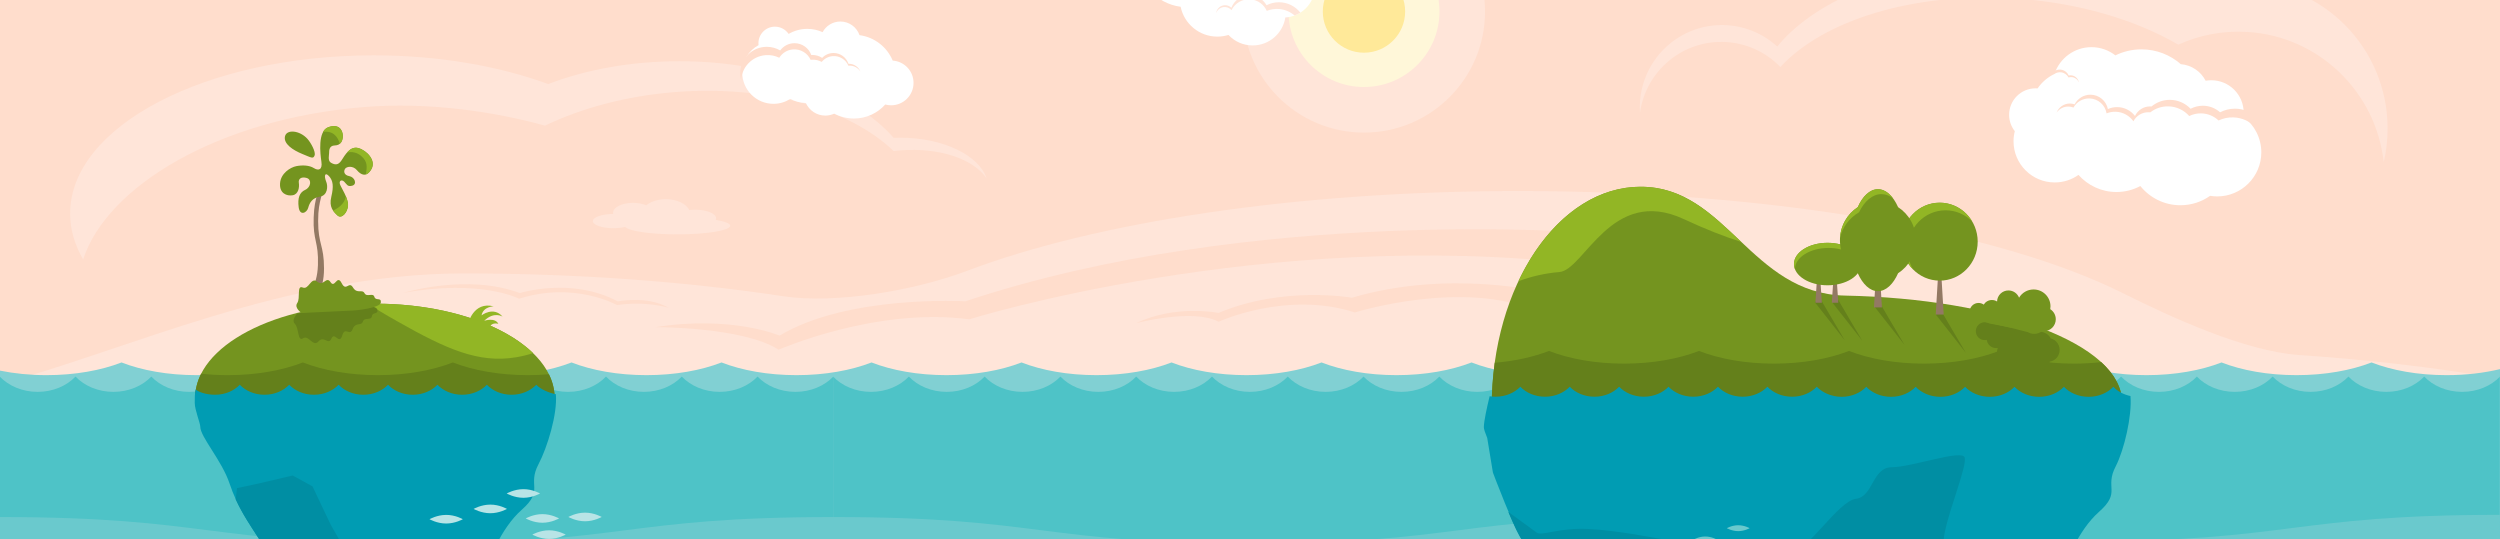 <svg xmlns="http://www.w3.org/2000/svg" viewBox="0 550 5100 1100" xml:space="preserve"><path fill="#FDC" d="M0 0h5100v3000H0z"/><path fill="#FFE5D9" d="M5085.1 1320.1c-121.4-20.7-254-36.3-394.4-45.8-109.9-7.4-260.8-76.6-359.3-125.9-249.7-124.9-708.1-208.7-1232.2-208.7-457.3 0-864.6 63.7-1126.9 163-103 39-266.1 68.1-375 51.6-195.4-29.7-416.8-46.5-651.4-46.5-362.5 0-693.6 159.6-945.9 225.6v520.4c252.3 66 583.4 106.1 945.9 106.1 457.3 0 864.6-63.7 1126.9-163 103-39 266.1-68.1 375-51.6 104.5 15.9 216.4 28.1 333.9 36 109.9 7.4 260.8 76.6 359.3 125.9 249.7 125.1 708 208.8 1232.2 208.8 259.1 0 502.2-20.5 711.9-56.3v-739.6z"/><path fill="#FDC" d="M3150.8 1146.4s-194.4-48-392.8 11c0 0-139.6-25-272.2 31 0 0-86.7-18-168.5 21 0 0 116.7-31 168.5-3 0 0 138.6-64 278.2-19 0 0 220.4-69 372.9-2l13.9-39z"/><path fill="#FDC" d="M3251.5 1025.3s-694-56.7-1282.2 139.4c0 0-239.3-14-378.9 70 0 0-97.7-42-253.3-17.3 0 0 178.8-.7 251.3 46 0 0 198.8-87.4 388.9-62 0 0 602.2-188.1 1254.3-112l19.9-64.1zM823.1 1147.4s130.1-40 237.3.5c0 0 105.2-33.5 199.9 17 0 0 59.8-12.5 103.7 13 0 0-45.4-14.5-105.2-5.5 0 0-86.7-49-199.9-13 0 0-77.3-40.5-235.8-12z"/><g fill="#FFE5D9"><path d="M742 768.4c132.1-10.8 266.5 9.3 369.8 37.9 74.4-35.7 164.7-60.2 263.1-68.3 189.5-15.5 359 34.3 448.2 120.2 4.3-.5 8.7-1 13.2-1.4 80.1-6.5 150.2 17.8 176.4 57.2-15.6-47.3-88.6-83.1-176.4-83.1-4.4 0-8.9.1-13.2.3-82-92.9-246.9-156.3-437-156.3-98.8 0-190.7 17.1-267.8 46.6-100.7-36.9-223.5-58.6-356-58.6-342 0-619.2 144.5-619.2 322.7 0 32.6 9.3 64 26.5 93.7C218.2 929.6 446.2 792.5 742 768.4zm2780-132.6c43.4 2.8 81.9 21.9 109.9 50.9 87.6-94.9 270.3-153.1 477.2-139.9 130 8.3 247 43.3 334.6 94.3 43-19.5 91.2-29.1 141.6-25.9 146.8 9.3 262 123.8 277.5 265.6 5.2-22 7.9-45 7.9-68.6 0-165.2-133.5-299.1-298.1-299.1-50.5 0-98 12.6-139.7 34.8-90.6-45.3-209.6-72.8-339.9-72.8-207.3 0-386 69.6-467.4 169.9-29.8-27.3-69.4-43.9-112.9-43.9-92.5 0-167.5 75.2-167.5 168.1 0 3.6.1 7.2.4 10.8 12-86.1 88.4-149.8 176.4-144.2zm1250.1-332.9c-5.8-20.1-21.9-35.8-42.2-40.9-2-18.3-17.4-32.5-36.2-32.5-18.2 0-33.3 13.4-36 30.9-6.5-4.2-14.3-6.6-22.6-6.6-1.6 0-3.3.1-4.8.3-10.3-13.1-26.3-21.4-44.2-21.4-24.7 0-45.7 15.9-53.3 38.1h-1c-5.4 0-10.5.8-15.5 2.1-5.6-4-12.5-6.4-19.9-6.4-13.1 0-24.5 7.4-30.3 18.3-4.9-2.9-10.6-4.6-16.6-4.6-18.1 0-32.7 14.7-32.7 32.8 0 8 2.8 15.3 7.6 21-.1 1.3-.2 2.6-.2 3.9 0 23.1 17.4 42.2 39.8 44.7 9.1 17.8 27.5 29.9 48.8 29.9 16.3 0 31-7.2 41-18.5 9.5 13.8 25.4 22.8 43.3 22.8 17.7 0 33.4-8.8 43-22.3 8.9 4.8 19 7.5 29.8 7.5 19.8 0 37.5-9.1 49.1-23.4 9.1-.6 17.7-3.2 25.2-7.5 5.2 2.8 11.2 4.4 17.5 4.4 20.4 0 36.9-16.6 36.9-37 .1-16.9-11.1-31.1-26.5-35.6zm-968.3 66.2c0-14.3-10-26.2-23.3-29.3.9-2.9 1.3-6 1.3-9.3 0-18-14.5-32.5-32.4-32.5-7.5 0-14.5 2.6-20 6.9-6.4-11.9-18.9-19.9-33.3-19.9-12.4 0-23.4 6-30.3 15.2-1-.1-2.1-.1-3.1-.1-13.3 0-24.9 7.6-30.6 18.7-9.2-9.1-21.8-14.7-35.7-14.7-15.1 0-28.7 6.6-38 17.2-3.2-.7-6.5-1.2-9.8-1.2-17.7 0-32.9 10.7-39.4 26.1-9.2.5-16.4 8.1-16.4 17.5 0 9.5 7.5 17.2 16.9 17.5 6.3 13.8 19.7 23.6 35.4 24.9 3.1 8.3 11.1 14.2 20.5 14.2 9.7 0 17.9-6.3 20.8-15 3.3.7 6.6 1 10.1 1 9.3 0 18.1-2.5 25.6-6.9 7 7.3 16.8 11.9 27.8 11.9 6.9 0 13.4-1.9 19.1-5.1 9.5 16.2 27.1 27.1 47.2 27.1 13 0 25-4.6 34.4-12.2 4.4 3.9 10.1 6.2 16.4 6.2 13.8 0 24.9-11.2 24.9-25 0-2.8-.5-5.5-1.3-8.1 8-5.5 13.2-14.7 13.2-25.1zm-1833-226.4c-6.5 0-12.8 1.3-18.5 3.5-.1-.6-.3-1.1-.4-1.7-5.5 2.8-10.1 7.3-12.9 12.9-4.9-3.3-10.7-5.3-17-5.7-13.9-.8-26.3 6.8-32.3 18.4-.9-.2-1.8-.3-2.7-.4-7.8-.4-14.7 4.3-17.4 11.2-3.6-3.6-8.4-6-13.9-6.3-5.7-.3-11.1 1.7-15.1 5.1-3.9-4.4-9.5-7.2-15.7-7.6-11.7-.7-21.8 7.5-23.9 18.8 0-.5-.1-1.1-.1-1.6 0-12.7 10.3-23 22.9-23 6.3 0 12 2.5 16.1 6.7 3.8-3.7 9-6 14.8-6 5.5 0 10.4 2.1 14.2 5.5 2.3-7 8.9-12.1 16.7-12.1.9 0 1.8.1 2.7.2 5.4-11.9 17.3-20.2 31.2-20.2 6.3 0 12.2 1.7 17.3 4.7 2.1-4.8 5.4-8.9 9.6-11.9-7.1-10.5-19.1-17.4-32.8-17.4-6.3 0-12.2 1.5-17.5 4.1-7.4-19.9-26.6-34.1-49-34.1-21.1 0-39.2 12.5-47.5 30.5-5.2-2.7-11.2-4.3-17.5-4.3-21.1 0-38.1 17.1-38.1 38.3v.3c-5-2.4-10.6-3.8-16.5-3.8-20.6 0-37.4 16.8-37.4 37.5s16.7 37.5 37.4 37.5c1 0 2-.1 3-.1 4 35.5 34.1 63.1 70.6 63.1 12.6 0 24.3-3.3 34.6-9 15 21.2 39.7 35 67.6 35 40.6 0 74.4-29.3 81.6-68 21.3-6.1 36.8-25.7 36.8-49 0-28.3-22.8-51.1-50.9-51.1z"/><path d="M1460.2 998.5c.4-1 .6-2 .6-3 0-9.8-19-17.7-42.5-17.7-4.3 0-8.4.3-12.2.7-6.3-12.9-25.3-22.2-47.8-22.2-16.4 0-30.9 5-40 12.6-7.2-3.1-16.6-5.1-26.9-5.1-22.5 0-40.7 9.1-40.7 20.2 0 .9.1 1.7.3 2.5-23 .1-41.6 6.5-41.6 14.5s18.8 14.5 41.9 14.5c9 0 17.3-1 24.1-2.7 7.1 8.6 52.1 15.3 106.6 15.3 59.4 0 107.6-7.9 107.6-17.7 0-4.4-11.1-8.7-29.4-11.9z"/></g><circle fill="#FFE5D9" cx="2782.5" cy="573.5" r="247"/><circle fill="#FFF7D9" cx="2782.5" cy="573.5" r="154"/><circle fill="#FFE999" cx="2782.5" cy="573.5" r="84"/><path fill="#FFF" d="M1821.1 673.6c-11.5-27.6-37-47.8-67.7-51.9-5.6-16.2-20.9-27.8-39-27.8-15.7 0-29.4 8.8-36.3 21.7-9.5-4.3-20.1-6.7-31.2-6.7-13.9 0-26.9 3.8-38.1 10.3-6.1-8.9-16.3-14.8-27.9-14.8-18.6 0-33.7 15.1-33.7 33.7 0 1.4.1 2.7.2 4-19.8 10.8-33.2 31.8-33.2 56 0 35.2 28.5 63.7 63.7 63.7 12.6 0 24.3-3.7 34.2-10 9.6 5 20.4 8 31.9 8.4 6.8 15.1 22 25.6 39.6 25.6 6.5 0 12.7-1.5 18.3-4 12 6.4 25.7 10 40.2 10 25.4 0 48.1-11.1 63.8-28.6 3.8 1 7.8 1.6 12 1.6 25.3 0 45.7-20.5 45.7-45.7.1-24.1-18.7-43.9-42.5-45.5z"/><path fill="#FDC" d="M1561.8 662.5c10-.8 19.5 1.2 27.9 5.3 5.9-9.4 16-16.1 28-17 15.7-1.2 29.9 7.7 36 21.3.7-.1 1.4-.2 2.1-.2 7.4-.6 14.5 1.1 20.5 4.4 5.3-6.6 13.3-11.1 22.4-11.8 14.1-1.1 26.9 7.2 32 19.6.3 0 .6-.1.9-.1 9.8-.8 18.7 4.2 23.6 12-3.7-9.3-12.9-15.9-23.5-15.9h-.9c-4.2-12.8-16.2-22-30.4-22-9.2 0-17.4 3.8-23.2 10-5.8-3.8-12.7-6-20.1-6-.7 0-1.4 0-2.1.1-5-14-18.4-24.1-34.2-24.1-12 0-22.6 5.8-29.2 14.8-8.1-4.7-17.4-7.4-27.4-7.4-30 0-54.3 24.3-54.3 54.3 0 5.1.7 10.1 2 14.8.8-27.2 22.1-49.9 49.9-52.1z"/><path fill="#FFF" d="M845.2 282.7c-12.1-29.6-44.8-46.2-76.4-37.4-1.1.3-2.2.7-3.3 1-28.7-21.1-66.5-29.3-103.5-19-44.1 12.3-75.6 47.7-84.9 89.5-14.8-4.6-31.1-5.2-47.1-.8-44.2 12.3-70 58.1-57.6 102.3 10.3 36.9 44 61 80.6 60.7 13.3 18.6 37.3 27.9 60.6 21.4 9.1-2.6 17.1-7.2 23.5-13.4 19.9 25.3 53.6 37.5 86.5 28.3 26.5-7.4 46.4-27.1 55.1-51.1 23.6 16.5 54.2 22.7 84.2 14.4 53.2-14.8 84.3-70 69.4-123.2-11.4-41.1-47-69-87.1-72.7z"/><path fill="#FDC" d="M560.6 388.5c1.8.1 3.5.4 5.1 1 4.7-18.1 21.5-31.1 40.9-30.2 7.1.3 13.7 2.5 19.4 6 12.3-18.5 33.7-30.2 57.5-29.1 25.7 1.2 47.2 17.1 56.9 39.1 10.1-6.1 22.1-9.5 34.8-8.9 6.4.3 12.5 1.6 18.3 3.6 15-25.6 43.3-42.2 74.9-40.7 42 1.9 75.1 35 78.2 75.8.7-4.3 1.1-8.7 1.1-13.2 0-45.5-36.9-82.3-82.3-82.3-31.7 0-59.2 17.9-72.9 44.1-5.8-1.8-12-2.8-18.4-2.8-12.7 0-24.6 3.9-34.4 10.5-10.7-21.5-33-36.4-58.7-36.4-23.8 0-44.6 12.7-56 31.8-5.8-3.2-12.5-5.1-19.6-5.1-19.4 0-35.7 13.8-39.5 32.1-1.7-.5-3.4-.7-5.2-.7-10.3 0-18.7 8.3-19 18.6 2.6-8.1 10.2-13.6 18.9-13.2z"/><path fill="#FFF" d="M4576.5 788.3c.4-2.8.6-5.7.6-8.6 0-36.5-29.6-66-66-66-3.9 0-7.8.4-11.6 1-9.7-18.8-28.6-32-50.7-33.8-21.4-18.8-49.5-30.2-80.2-30.2-19.1 0-37.2 4.4-53.2 12.3-13.5-10.5-30.4-16.8-48.8-16.8-35.2 0-65.1 22.9-75.5 54.7-13.9 6.6-25.8 16.8-34.4 29.5-1.4-.1-2.7-.2-4.1-.2-29.8 0-54 24.2-54 54 0 12.6 4.3 24.2 11.6 33.4-1.7 6.6-2.6 13.5-2.6 20.6 0 46.4 37.6 84 84 84 18.1 0 34.8-5.7 48.5-15.4 19 21.4 46.7 34.9 77.5 34.9 17.6 0 34.2-4.4 48.7-12.2 19.2 23.9 48.7 39.2 81.8 39.2 22.5 0 43.4-7.1 60.5-19.2 4.7.8 9.6 1.2 14.5 1.2 49.7 0 90-40.3 90-90-.1-29.7-14.4-56-36.6-72.4z"/><path d="m4358.8 837.4-.1-.1c-.1.2-.1.4-.2.6.1-.2.2-.4.3-.5zm-138.6-70c3.4.1 6.7.8 9.7 2 6.4-11.5 18.9-19 32.9-18.6 17.7.6 31.9 13.7 34.6 30.5 5.8-2.3 12.2-3.6 18.8-3.3 14.9.5 27.9 8.1 36 19.4 5.8-11.3 17.8-18.9 31.4-18.4 1 0 2 .1 3 .2 10.4-8.1 23.5-12.7 37.7-12.2 16.7.6 31.5 8.1 41.7 19.7 7.6-3.7 16.1-5.7 25.2-5.4 13.5.5 25.6 5.9 34.7 14.5 9.2-4.4 19.5-6.7 30.4-6.3 36.2 1.2 64.6 31.6 63.4 67.9-.1 2.5-.3 4.9-.7 7.3 3.8-8.3 5.9-17.6 5.9-27.3 0-36.3-29.4-65.7-65.7-65.7-10.9 0-21.1 2.7-30.2 7.4-9.4-8.3-21.7-13.4-35.2-13.4-9 0-17.5 2.3-25 6.2-10.6-11.2-25.7-18.2-42.4-18.2-14.2 0-27.2 5.1-37.3 13.5-1-.1-2-.1-3-.1-13.6 0-25.3 8-30.7 19.5-8.4-11-21.7-18.1-36.6-18.1-6.7 0-13 1.4-18.7 4-3.3-16.7-18-29.3-35.6-29.3-14.1 0-26.2 8-32.3 19.7-3-1.1-6.3-1.7-9.7-1.7-12.3 0-22.8 7.7-27 18.5 5.6-7.8 14.6-12.7 24.7-12.3zm-103.7-49.5c3.1-22.3 23.8-37.9 46.1-34.7 12 1.7 22 8.4 28.3 17.8 4-2.8 8.9-4.1 14.1-3.4 6.6.9 11.9 5 14.8 10.4 2.3-.7 4.8-.9 7.4-.6 6.4.9 11.5 5.1 13.7 10.7-1.2-6.8-6.3-12.5-13.4-14.1-2.5-.6-5-.5-7.4 0-2.4-5.7-7.4-10.1-13.9-11.6-5.1-1.1-10.2-.2-14.4 2.2-5.5-9.8-14.9-17.4-26.7-20-22-5-43.8 8.9-48.8 30.9-1.3 5.7-1.3 11.4-.2 16.8.1-1.5.2-3 .4-4.4z" fill="#FDC"/><path fill="#FFF" d="M2774.3 440.2c0-20.7-14-38.1-33-43.4-.7-31.5-25.4-57.9-57.4-60-17.8-1.2-34.4 5.4-46.4 16.8-10.7-6.4-22.7-10.8-35.5-12.8-4.6-13.1-14.4-23.8-26.9-29.5-8.4-28.7-34.8-49.6-66.2-49.6-32.1 0-59.1 21.9-66.8 51.6-34.3 4-62.2 28.6-71.2 61-30.5 17.6-51 50.6-51 88.4 0 51.8 38.6 94.6 88.6 101.1 7.2 34.8 38 60.9 74.9 60.9 7.9 0 15.5-1.2 22.7-3.4 12.3 13.2 29.8 21.4 49.3 21.4 33.8 0 61.7-24.8 66.7-57.1 29.9-1.7 54.4-23.8 59.7-52.6 1.4.1 2.7.2 4.1.2 27.8 0 50.5-21.6 52.4-48.9 20.5-4.1 36-22.3 36-44.1z"/><path fill="#FDC" d="M2371 390.5c38.1-2.6 71.6 22.5 81 58 4.8-2.1 10-3.4 15.6-3.7 16.9-1.1 32.3 6.6 41.6 19.3 1.8-.4 3.6-.6 5.4-.8 3.4-.2 6.7 0 9.9.6 3.8-14.4 16.4-25.5 32.1-26.5 4.4-.3 8.7.2 12.7 1.4 7.1-12.3 20.1-21 35.4-22 14.7-1 28.3 5.3 37.1 15.9 3.4-1.3 7.1-2.2 11-2.4 15.6-1.1 29.6 7.6 36.1 20.9-3.9-16.5-18.7-28.8-36.3-28.8-3.9 0-7.6.6-11.1 1.7-8.1-11.1-21.1-18.3-35.9-18.3-15.3 0-28.8 7.8-36.8 19.6-3.9-1.5-8.1-2.3-12.5-2.3-15.7 0-29.1 10.2-33.8 24.3-3.1-.8-6.4-1.3-9.9-1.3-1.9 0-3.7.1-5.5.4-8.5-13.3-23.3-22.1-40.2-22.1-5.5 0-10.8 1-15.8 2.7-7-36.1-38.7-63.4-76.9-63.4-43.3 0-78.3 35.1-78.3 78.3 0 6.8.9 13.5 2.5 19.8 3.1-37.8 33.5-68.6 72.6-71.3z"/><path fill="#FFE5D9" d="M2641 581.6c4.1-1.5 8-3.5 11.7-5.8-10.2-12.9-26-21.2-43.7-21.2-9.1 0-17.7 2.2-25.3 6.1-6.8-12.2-19.8-20.4-34.7-20.4-16.9 0-31.3 10.6-37 25.5-3.3-3.2-7.8-5.2-12.8-5.2-9.5 0-17.3 7.2-18.4 16.4 2.7-8 10.5-13.4 19.2-12.6 4.9.5 9.2 2.8 12.3 6.3 7-14.3 22.4-23.5 39.2-22 14.9 1.4 27 10.8 32.7 23.5 7.9-3.2 16.7-4.6 25.8-3.8 11.9 1.2 22.5 6 31 13.2z"/><path fill="#81D0D3" d="M5100 1303c-32.8 7.9-69.8 12.3-109.1 12.3-58.1 0-111.4-9.7-153-25.9-41.6 16.2-94.9 25.9-153 25.9-58.1 0-111.4-9.7-153-25.9-41.6 16.2-94.9 25.9-153 25.9-58.1 0-111.4-9.7-153-25.9-41.6 16.2-94.9 25.9-153 25.9s-111.4-9.7-153-25.9c-41.6 16.2-94.9 25.9-153 25.9-58.1 0-111.4-9.7-153-25.9-41.6 16.2-94.9 25.9-153 25.9s-111.4-9.7-153-25.9c-41.6 16.2-94.9 25.9-153 25.9-58.1 0-111.4-9.7-153-25.9-41.6 16.2-94.9 25.9-153 25.9-58.1 0-111.4-9.7-153-25.9-41.6 16.2-94.9 25.9-153 25.9-58.1 0-111.4-9.7-153-25.9-41.6 16.2-94.9 25.9-153 25.9-58.1 0-111.4-9.7-153-25.9-41.6 16.2-94.9 25.9-153 25.9-58.1 0-111.4-9.7-153-25.9-41.6 16.2-94.9 25.9-153 25.9-58.1 0-111.4-9.7-153-25.9-41.6 16.2-94.9 25.9-153 25.9-58.1 0-111.4-9.7-153-25.9-41.6 16.2-94.9 25.9-153 25.9-58.1 0-111.4-9.7-153-25.9-41.6 16.2-94.9 25.9-153 25.9-58.1 0-111.4-9.7-153-25.9-41.6 16.2-94.9 25.9-153 25.9s-111.4-9.7-153-25.9c-41.6 16.2-94.9 25.9-153 25.9-33.7 0-65.8-3.3-94.9-9.2V3000h5100V1303z"/><path fill="#6AC9CD" d="M0 2581.8h5100V3000H0z"/><path fill="#4EC3C7" d="M2632.4 2803.8c-875-132-1138.1 84-1792.8 108-340.8 12.5-560.6 52.6-693 88.2H4778c-199.6-42.2-469.7-58.9-738.3-106.2-544.5-96-532.3 42-1407.3-90z"/><path fill="#009CB3" d="M2869.4 2933.7c-665-104-852.7 52-1411.7 24-303.2-15.2-635.2 13.2-875.6 42.3h3673.7c-314.4-86.1-820.9 22.1-1386.4-66.3z"/><g fill="#4EC3C7"><path d="M1700 1318.2c-18.1 19-46 31.2-77.3 31.2-31.3 0-59.2-12.2-77.3-31.2-18.1 19-46 31.2-77.3 31.2-31.3 0-59.1-12.2-77.3-31.2-18.1 19-46 31.2-77.3 31.2-31.3 0-59.2-12.2-77.3-31.2-18.1 19-46 31.2-77.3 31.2-31.3 0-59.2-12.2-77.3-31.2-18.1 19-46 31.2-77.3 31.2-31.3 0-59.2-12.2-77.3-31.2-18.1 19-46 31.2-77.3 31.2-31.3 0-59.2-12.2-77.3-31.2-18.1 19-46 31.2-77.3 31.2-31.3 0-59.2-12.2-77.3-31.2-18.1 19-46 31.2-77.3 31.2-31.3 0-59.2-12.2-77.3-31.2-18.1 19-46 31.2-77.3 31.2-31.3 0-59.2-12.2-77.3-31.2-18.1 19-46 31.2-77.3 31.2-31.3 0-59.2-12.2-77.3-31.2-18.1 19-46 31.2-77.3 31.2-31.2 0-59.1-12.2-77.2-31.1v502h1700v-502.1z"/><path d="M3400 1318.2c-18.1 19-46 31.2-77.3 31.2-31.3 0-59.2-12.2-77.3-31.2-18.1 19-46 31.2-77.3 31.2-31.3 0-59.1-12.2-77.3-31.2-18.1 19-46 31.2-77.3 31.2-31.3 0-59.2-12.2-77.3-31.2-18.1 19-46 31.2-77.3 31.2-31.3 0-59.2-12.2-77.3-31.2-18.1 19-46 31.2-77.3 31.2-31.3 0-59.2-12.2-77.3-31.2-18.1 19-46 31.2-77.3 31.2-31.3 0-59.2-12.2-77.3-31.2-18.1 19-46 31.2-77.3 31.2-31.3 0-59.2-12.2-77.3-31.2-18.1 19-46 31.2-77.3 31.2-31.3 0-59.2-12.2-77.3-31.2-18.1 19-46 31.2-77.3 31.2s-59.2-12.2-77.3-31.2c-18.1 19-46 31.2-77.3 31.2s-59.2-12.2-77.3-31.2c-18.1 19-46 31.2-77.3 31.2-31.2 0-59.1-12.2-77.2-31.1v502h1700v-502.1z"/><path d="M5100 1318.2c-18.1 19-46 31.2-77.3 31.2-31.3 0-59.2-12.2-77.3-31.2-18.1 19-46 31.2-77.3 31.2-31.3 0-59.1-12.2-77.3-31.2-18.1 19-46 31.2-77.3 31.2-31.3 0-59.2-12.2-77.3-31.2-18.1 19-46 31.2-77.3 31.2-31.3 0-59.2-12.2-77.3-31.2-18.1 19-46 31.2-77.3 31.2-31.3 0-59.2-12.2-77.3-31.2-18.1 19-46 31.2-77.3 31.2-31.3 0-59.2-12.2-77.3-31.2-18.1 19-46 31.2-77.3 31.2-31.3 0-59.2-12.2-77.3-31.2-18.1 19-46 31.2-77.3 31.2-31.3 0-59.2-12.2-77.3-31.2-18.1 19-46 31.2-77.3 31.2s-59.2-12.2-77.3-31.2c-18.1 19-46 31.2-77.3 31.2-31.3 0-59.2-12.2-77.3-31.2-18.1 19-46 31.2-77.3 31.2-31.2 0-59.1-12.2-77.2-31.1v502h1700v-502.1z"/></g><path d="M1700 1604.8c-425 0-425 54-850 54s-425-54-850-54v731.9c425 0 425 54 850 54s425-54 850-54v-731.9zm1700 0c-425 0-425 54-850 54s-425-54-850-54v731.9c425 0 425 54 850 54s425-54 850-54v-731.9zm1700-4.5c-425 0-425 54-850 54s-425-54-850-54v731.9c425 0 425 54 850 54s425-54 850-54v-731.9z" fill="#6AC9CD"/><path fill="#4EC3C7" d="M2698.1 2329.8c327.6-5 327.1-39.8 654.7-44.7 327.6-5 328.1 29.9 655.7 24.9s327.1-39.8 654.7-44.7c44.9-.7 83.6-2 118-3.6-311.3-32.2-441 5.6-761.9 10.5-327.6 5-328.1-29.9-655.7-24.9s-327.1 39.8-654.7 44.7c-274.6 4.2-448.2-21.7-646 .2 173.4 4 382.9 41.4 635.2 37.6z"/><ellipse fill="#74941F" cx="764.8" cy="1361.9" rx="366.7" ry="192.4"/><g fill="#92B625"><path d="M954.8 1210.6s10.6-46.5 52.4-35.6c0 0-21.3-.1-24.8 18.3 0 0 24.3-19 42.8 2.6 0 0-17.4-11.2-37.4 8.5 0 0 22-7.5 28.8 6.2 0 0-14.7-4.4-17.7 8.2-2.4 9.9-44.1-8.2-44.1-8.2z"/><path d="M764.8 1169.4c-4.5 0-9 0-13.4.1 11.3 8.2 30.5 19.9 61.6 37.4 96.7 54.7 163.3 84.7 239.3 72 13.3-2.2 25.1-5.1 35.2-8.6-62-60-183.3-100.9-322.7-100.9z"/></g><path fill="#64801B" d="M764.8 1554.3c202.5 0 366.7-86.2 366.7-192.4 0-16.7-4.1-32.9-11.7-48.4-13.9 1.2-28.3 1.8-43 1.8-58.1 0-111.4-9.7-153-25.9-41.6 16.2-94.9 25.9-153 25.9-58.1 0-111.4-9.7-153-25.9-41.6 16.2-94.9 25.9-153 25.9-18.7 0-37-1-54.5-2.9-8 15.8-12.2 32.4-12.2 49.5 0 106.2 164.2 192.4 366.7 192.4z"/><path fill="#937963" d="M649 1000.9c0-47 11.3-48.4 12-92.5h-6.4c-3 37.3-13.2 40.8-14.7 85.1-1.7 48.4 10.3 48.8 8.7 97.3-1.7 48.4-22 49.5-15.3 97.5.6 4.1 1.3 7.9 2 11.5h14.5c-.3-1.3-.5-2.6-.7-3.9-8.3-47.7 11.9-49.5 11.9-98 0-48.6-12-48.6-12-97z"/><g fill="#74941F"><path d="M665.7 921.3c3.5 8.7 2.7 27.4-13 29.8-15.7 2.4-21.3 12.8-24 22.9-2.7 10.1-17 17.3-19.4-1.3-2.4-18.6 1.6-30.1 13.3-35.4 11.7-5.3 13.8-21 3.2-24.2-10.7-3.2-17.6 1.3-16.2 9.9s-.5 23.2-12.5 25.3c-12 2.1-27.2-3.7-25.8-24.2 1.3-20.5 21-32.8 33.3-35.2 12.3-2.4 26.4-1.9 35.7 4 9.3 5.9 17.8 3.7 15.4-12.8-2.4-16.5-8-62.6 14.1-70.6 22.1-8 29.6 6.7 29.6 17.8 0 11.2-5.1 19.2-16.5 19.4-11.5.3-11.5 10.4-11.5 15.2 0 4.8-3.2 16 3.7 20s14.4 6.4 21.6-4.8c7.2-11.2 17.8-29.8 34.6-25 16.8 4.8 36.5 25 26.4 42.9-10.1 17.8-21.6 11.7-29.6 2.1s-21-7.7-24.2-2.7c-3.2 5.1-2.4 12.8 8.8 14.9 11.2 2.1 16.2 16.5 6.1 19.4-10.1 2.9-11.2-2.7-16.5-8-5.3-5.3-11.2-1.9-8.8 5.1s17.3 28.8 16.5 43.1c-.8 14.4-13 28.5-21.6 20.5-8.5-8-17.6-16.8-12.5-38.1 5.1-21.3 3.5-32.8-4.5-41.8-8.1-9-11.3-2-5.7 11.8z"/><path d="M627.1 833.2c7 7.7 17.6 26.9 14.6 34.1-2.9 7.2-6.1 4.5-25-3.2s-38.6-20.5-35.4-35.7c3.2-15.2 30.1-12.6 45.8 4.8z"/></g><path d="M731.2 852.1c-9.7-2.8-17.4 2.3-23.5 9.2 9.6-2.6 20.7-.5 29.3 7 13.3 11.7 11.8 21.7 9.4 37.5 3.8-1.2 7.6-4.5 11.2-10.9 10.1-17.8-9.6-38-26.4-42.8zm-25.7 98.3c-2.3 15.8-16.5 24.8-26.1 29.2 2.6 3.8 5.8 6.9 9 9.9 8.5 8 20.8-6.1 21.6-20.5.2-5.5-1.8-12.1-4.5-18.6zm-12.3-107.2c4.1-3.4 6-9 6-15.9 0-11.2-7.5-25.8-29.6-17.8-4.7 1.7-8.1 5.1-10.6 9.6 21.9-3.1 30.7 11.7 34.2 24.1z" fill="#92B625"/><path fill="#64801B" d="M606.8 1189.4s-13.7 13-5.1 21.5c8.5 8.6 5.1 36.9 16.6 29.2s20.3 19.1 31.5 6.3c11.1-12.8 20.1 9 26.4-5.9 6.3-14.8 15.9 14 21.9-5.9 5.9-19.9 15.3 2.4 21.2-13 5.9-15.4 17.8-5.9 21-15.6 3.2-9.7 17.3-1.4 18.4-10.9 1.1-9.4 14.1-2.8 10.9-13.8-3.2-11-54.3-6.6-55.8-6.3-1.6.5-107 14.4-107 14.4z"/><path fill="#74941F" d="M615.3 1188.5s-15.8-10.3-8.9-20.3-1.6-37.2 11.1-31.7c12.7 5.5 16.6-22.4 29.8-11.9 13.2 10.6 18.1-12.4 27 1 8.9 13.5 13.2-16.6 22.6 1.9 9.4 18.5 14.7-5.1 23.2 9 8.6 14.1 18.6 2.6 23.5 11.6 4.9 9 17.3-1.7 20.1 7.4 2.8 9.1 14.4.3 13.2 11.6-1.2 11.4-52.2 16.2-53.8 16.2-1.6 0-107.8 5.2-107.8 5.2z"/><path fill="#009CB3" d="M1094 1334.9c-11.8 12.4-30 20.4-50.4 20.4s-38.6-8-50.4-20.4c-11.8 12.4-30 20.4-50.4 20.4s-38.6-8-50.4-20.4c-11.8 12.4-30 20.4-50.4 20.4s-38.6-8-50.4-20.4c-11.8 12.4-30 20.4-50.4 20.4s-38.6-8-50.4-20.4c-11.8 12.4-30 20.4-50.4 20.4s-38.6-8-50.4-20.4c-11.8 12.4-30 20.4-50.4 20.4s-38.6-8-50.4-20.4c-11.8 12.4-30 20.4-50.4 20.4-19.7 0-36.3-6.6-39.5-11.2-2.1 8.9-2 17.7-2 27.5 0 14.8 11.3 41.6 11.3 48.8 0 20.9 44 68.9 59.7 115.9 15.7 47 37.8 78.3 61.3 114.8s80.9 82.2 103.1 108.3c22.2 26.1 95.3 37.8 125.3 39.1 30 1.3 78.3 74.4 104.4 60 26.1-14.4 78.3-74.4 108.3-120.1 30-45.7 48.3-108.3 94-148.8 45.7-40.5 10.4-48.3 33.9-92.7 17.9-33.8 38.9-102.3 35.4-142.7-14.4-2.8-31.3-10.1-40-19.3z"/><path fill="#008EA3" d="m817 1757-86-38-56-98s-17.1-35.4-37.5-78.8L597 1520l-68 16-45.5 9.8-2.7 22.9c14 30.4 30.9 54.9 48.5 82.3 23.5 36.5 80.9 82.2 103.1 108.3 22.2 26.1 95.3 37.8 125.3 39.1 24.7 1.1 61.7 50.6 88.6 60.3L817 1757z"/><path fill="#74941F" d="M3764 1153c-192.4-3.9-241.9-222-417-222-167.9 0-304 201.5-304 450s152.1 376 320 376c119.2 0 206.3-27.5 256.1-175.2 46.2 4.7 94.8 7.2 144.9 7.2 312 0 565-97.6 565-218s-253-211.7-565-218z"/><path fill="#64801B" d="M3363 1757c119.2 0 206.3-27.5 256.1-175.2 46.2 4.7 94.8 7.2 144.9 7.2 312 0 565-97.6 565-218 0-29.4-15.1-57.1-42.5-82.3-17.8 2-36.5 3.1-55.6 3.1-58.1 0-111.4-9.7-153-25.9-41.6 16.2-94.9 25.9-153 25.9s-111.4-9.7-153-25.9c-41.6 16.2-94.9 25.9-153 25.9-58.1 0-111.4-9.7-153-25.9-41.6 16.2-94.9 25.9-153 25.9s-111.4-9.7-153-25.9c-31.2 12.1-69.1 20.7-110.6 24.1-4.1 29.4-6.2 59.8-6.2 91-.1 248.5 152 376 319.9 376z"/><path fill="#92B625" d="M3347 931c-103.2 0-194.4 76.2-249.4 192.6 25.6-9.5 55-16.4 83.4-18.6 51-4 106-177 254-108 44.4 20.7 84.5 36.4 117 46.4-59.4-56-115.9-112.4-205-112.4z"/><path d="M4181.5 1287.7c-.4 1.8-1 3.7-1.8 5.5-7.4 17.5-27.7 25.8-45.2 18.3-11.6-4.9-19.1-15.4-20.7-27-6.5 6.6-16.6 9-25.7 5.2-11.6-4.9-17.2-18.2-12.6-29.9-3.6.6-7.3.3-10.9-1.2-6.5-2.8-10.7-8.6-11.7-15.2-3.6.8-7.4.5-11.1-1-9.3-3.9-13.6-14.6-9.7-23.9 3.9-9.3 14.6-13.6 23.9-9.7.7.3 1.3.6 1.9 1 16.5 3.3 60.5 11.9 99.8 17.2 4.4-.6 9-.1 13.3 1.8 5.6 2.4 10 6.6 12.6 11.6 1.1.3 2.2.7 3.3 1.1 12.3 5.2 18.1 19.5 12.9 31.8-3.2 7.9-10.4 13.1-18.3 14.4zm-418-43.2-30.7-39.2-30.8-39.1 5.5-3.8 5.5-3.7 25.2 42.9zm35.5.5-30.7-39.2-30.8-39.1 5.5-3.8 5.5-3.7 25.2 42.9zm86.5 9-30.7-39.2-30.8-39.1 5.5-3.8 5.5-3.7 25.2 42.9zm125 16-30.7-39.2-30.8-39.1 5.5-3.8 5.5-3.7 25.2 42.9z" fill="#64801B"/><path fill="#74941F" d="M4182.5 1180.7c.3-1.9.5-3.8.5-5.7 0-19.1-15.4-34.5-34.5-34.5-12.6 0-23.6 6.7-29.6 16.8-3.4-8.6-11.8-14.8-21.7-14.8-12.6 0-22.9 10.1-23.2 22.6-3-2-6.6-3.1-10.5-3.1-7.1 0-13.2 3.8-16.7 9.4-3-2.1-6.6-3.4-10.6-3.4-10.1 0-18.3 8.2-18.3 18.3s8.2 18.3 18.3 18.3c.7 0 1.4-.1 2.1-.1 16.5 3.4 60.3 12.7 98.6 23.1 3.8 2.2 8.2 3.5 13 3.5 6.1 0 11.7-2.2 16.1-5.7 1.1.2 2.3.2 3.5.2 13.4 0 24.3-10.9 24.3-24.3 0-8.7-4.5-16.3-11.3-20.6z"/><path fill="#937963" d="m3710 1068.3 3.3 49.6 3.3 49.7h-13.2l3.3-49.7zm33.5 0 3.3 49.6 3.3 49.7h-13.2l3.3-49.7z"/><ellipse fill="#74941F" cx="3728.2" cy="1088.7" rx="68.5" ry="43.3"/><path fill="#92B625" d="M3730.2 1055.8c32.2 0 59.1 14 66.5 32.9v-.1c0-23.9-30.7-43.3-68.5-43.3s-68.5 19.4-68.5 43.3c0 3.6.7 7.1 2 10.4 0-23.8 30.7-43.2 68.5-43.2z"/><path fill="#937963" d="m3957 1056.3 4.1 67.6 4 67.7h-16.2l4-67.7z"/><ellipse fill="#74941F" cx="3957" cy="1043" rx="77.5" ry="79.5"/><path fill="#92B625" d="M3891.5 1058.5c0-43.9 34.7-79.5 77.5-79.5 21.1 0 40.3 8.7 54.3 22.8-13.6-22.9-38.2-38.3-66.3-38.3-42.8 0-77.5 35.6-77.5 79.5 0 22.2 8.9 42.3 23.2 56.7-7.1-12-11.2-26.1-11.2-41.2z"/><path fill="#937963" d="m3831 1041.8 4.1 67.6 4 67.7h-16.2l4-67.7z"/><path fill="#74941F" d="M3908.5 1040c0-28.4-14.5-53.3-36.4-67.4-9.9-22.4-24.7-36.6-41.1-36.6s-31.2 14.2-41.1 36.6c-21.8 14.1-36.4 39-36.4 67.4s14.5 53.3 36.4 67.4c9.9 22.4 24.7 36.6 41.1 36.6s31.2-14.2 41.1-36.6c21.9-14.1 36.4-39 36.4-67.4z"/><path fill="#92B625" d="M3792.4 983.1c11-22.7 27.4-37.1 45.6-37.1 8.5 0 16.6 3.1 23.9 8.7-8.8-11.8-19.4-18.7-30.9-18.7-16.5 0-31.2 14.2-41.1 36.6-20.7 13.3-34.8 36.4-36.2 63 4.6-22.1 18.9-40.9 38.7-52.5z"/><path fill="#009CB3" d="M4346.2 1357.9c-14-2.9-26.3-9.6-35-18.8-11.8 12.4-30 20.4-50.4 20.4s-38.6-8-50.4-20.4c-11.8 12.4-30 20.4-50.4 20.4s-38.6-8-50.4-20.4c-11.8 12.4-30 20.4-50.4 20.4s-38.6-8-50.4-20.4c-11.8 12.4-30 20.4-50.4 20.4s-38.6-8-50.4-20.4c-11.8 12.4-30 20.4-50.4 20.4s-38.6-8-50.4-20.4c-11.8 12.4-30 20.4-50.4 20.4-5.4 0-10.6-.6-15.5-1.6v-.2c-14-2.9-26.3-9.6-35-18.8-11.8 12.4-30 20.4-50.4 20.4s-38.6-8-50.4-20.4c-11.8 12.4-30 20.4-50.4 20.4s-38.6-8-50.4-20.4c-11.8 12.4-30 20.4-50.4 20.4s-38.6-8-50.4-20.4c-11.8 12.4-30 20.4-50.4 20.4s-38.6-8-50.4-20.4c-11.8 12.4-30 20.4-50.4 20.4s-38.6-8-50.4-20.4c-11.8 12.4-30 20.4-50.4 20.4s-38.6-8-50.4-20.4c-11.8 12.4-30 20.4-50.4 20.4-4.2 0-8.2-.3-12.2-1-5.5 22.6-11.8 51.3-11.8 63.2 0 3.5 2.5 11.3 6.9 22l11.6 70.5s45 120 61 139 35 48 56 62 47 56 65 62 63 27 93 25c5.6-.4 10.9-1.5 16.2-3.2 13.2 2.1 25.1 3.3 33.6 3.7 30 1.3 78.3 74.4 104.4 60 10.4-5.7 68.5-26.7 136-48.2 35.1 1.5 72.6 1.4 108.9-6.3 89-19 65 8 149 14s97 29 126 24c10.8-1.9 24.5-1.4 39.5-3.1 17.3 14.8 33.9 26.5 45.8 19.9 26.1-14.4 78.3-74.4 108.3-120.1 30-45.7 48.3-108.3 94-148.8 45.7-40.5 10.4-48.3 33.9-92.7 17.2-33.6 33.5-102.9 30-143.3z"/><path fill="#008EA3" d="M4057.5 1755.1c-3-45-15-13.5-48-39s-52.5-30-42-81 45-133.5 40.5-151.5-108 19.5-148.5 19.5-37.5 60-73.5 64.5-99 108-130.5 108-75 27-118.5 42-58.5-10.5-85.5-24-24-37.5-51-42-100.5-19.5-160.5-22.5-94.5 15-105 7.5c-6.2-4.4-34.8-25.5-58.2-42.4 11.2 26.4 22.6 51.1 29.1 58.8 16 19 35 48 56 62s47 56 65 62 63 27 93 25c5.6-.4 10.9-1.5 16.2-3.2 13.2 2.1 25.1 3.3 33.6 3.7 30 1.3 78.3 74.4 104.4 60 10.4-5.7 68.5-26.7 136-48.2 35.1 1.5 72.6 1.4 108.9-6.3 89-19 65 8 149 14s97 29 126 24c10.8-1.9 24.5-1.4 39.5-3.1 2.4 2.1 4.9 4.1 7.3 6 2.4-29.9 18.7-64.7 16.7-93.8z"/><circle fill="#4EC3C7" cx="2285" cy="2731" r="26"/><circle fill="#4EC3C7" cx="2122" cy="2682" r="29"/><circle fill="#4EC3C7" cx="2157" cy="2533" r="40"/><circle fill="#4EC3C7" cx="2275" cy="2373" r="30"/><circle fill="#4EC3C7" cx="2105.2" cy="2213.2" r="37.3"/><circle fill="#81D0D3" cx="3923" cy="2891" r="26"/><circle fill="#81D0D3" cx="3799" cy="2905" r="12"/><circle fill="#81D0D3" cx="3823" cy="2757" r="22"/><circle fill="#81D0D3" cx="3901" cy="2777" r="10"/><circle fill="#6AC9CD" cx="3892" cy="2550" r="17"/><circle fill="#81D0D3" cx="3562" cy="2632" r="17"/><circle fill="#81D0D3" cx="3127" cy="2863" r="14"/><circle fill="#81D0D3" cx="2973" cy="2641" r="20"/><circle fill="#81D0D3" cx="3240" cy="2668" r="19"/><circle fill="#81D0D3" cx="4730" cy="2852" r="25"/><circle fill="#81D0D3" cx="4533" cy="2725" r="16"/><circle fill="#6AC9CD" cx="4556" cy="2512" r="13"/><circle fill="#81D0D3" cx="4461" cy="2223" r="14"/><circle fill="#4EC3C7" cx="2201.4" cy="2054.3" r="15.7"/><circle fill="#81D0D3" cx="399.9" cy="2817.8" r="18.7"/><circle fill="#81D0D3" cx="463.7" cy="2700" r="13.5"/><circle fill="#81D0D3" cx="369.2" cy="2652" r="22.5"/><circle fill="#81D0D3" cx="732.2" cy="2302.5" r="21"/><circle fill="#81D0D3" cx="674.4" cy="2189.3" r="17.2"/><circle fill="#81D0D3" cx="855.2" cy="1969.6" r="27"/><circle fill="#81D0D3" cx="238" cy="1805.3" r="23.2"/><circle fill="#81D0D3" cx="280.7" cy="1953.1" r="19.5"/><circle fill="#81D0D3" cx="154.7" cy="2086.6" r="18"/><g fill="#009CB3"><path d="M4495.5 1803.1c-11.5 4.6-31.7 11.1-54.7 11.1s-43.2-6.5-54.7-11.1c-5.7-2.3-5.7-6.9 0-9.2 11.5-4.6 31.7-11.1 54.7-11.1s43.2 6.5 54.7 11.1c5.8 2.2 5.8 6.9 0 9.2z"/><path d="m4489.7 1793.8 8.2-4.7s3.7-2.1 8.2-4.7c4.5-2.6 8.2-.5 8.2 4.7v18.6c0 5.1-3.7 7.2-8.2 4.7l-8.2-4.7s-3.7-2.1-8.2-4.7c-4.6-2.5-4.6-6.6 0-9.2zm80 93.5c-11.5 4.6-31.7 11.1-54.7 11.1s-43.2-6.5-54.7-11.1c-5.7-2.3-5.7-6.9 0-9.2 11.5-4.6 31.7-11.1 54.7-11.1s43.2 6.5 54.7 11.1c5.7 2.3 5.7 6.9 0 9.2z"/><path d="m4563.8 1878.1 8.2-4.7s3.7-2.1 8.2-4.7c4.5-2.6 8.2-.5 8.2 4.7v18.6c0 5.1-3.7 7.2-8.2 4.7l-8.2-4.7s-3.7-2.1-8.2-4.7c-4.5-2.5-4.5-6.7 0-9.2zm140.7-104.8c-11.5 4.6-31.7 11.1-54.7 11.1-23 0-43.2-6.5-54.7-11.1-5.7-2.3-5.7-6.9 0-9.2 11.5-4.6 31.7-11.1 54.7-11.1 23 0 43.2 6.5 54.7 11.1 5.8 2.3 5.8 6.9 0 9.2z"/><path d="m4698.7 1764 8.2-4.7s3.7-2.1 8.2-4.7c4.5-2.6 8.2-.5 8.2 4.7v18.6c0 5.1-3.7 7.2-8.2 4.7l-8.2-4.7s-3.7-2.1-8.2-4.7c-4.6-2.4-4.6-6.6 0-9.2zm-83.5-74.9c-11.5 4.6-31.7 11.1-54.7 11.1-23 0-43.2-6.5-54.7-11.1-5.7-2.3-5.7-6.9 0-9.2 11.5-4.6 31.7-11.1 54.7-11.1 23 0 43.2 6.5 54.7 11.1 5.7 2.2 5.7 6.8 0 9.2z"/><path d="m4609.3 1679.8 8.2-4.7s3.7-2.1 8.2-4.7c4.5-2.6 8.2-.5 8.2 4.7v18.6c0 5.1-3.7 7.2-8.2 4.7l-8.2-4.7s-3.7-2.1-8.2-4.7c-4.5-2.5-4.5-6.6 0-9.2zm167.7 220.7c-11.5 4.6-31.7 11.1-54.7 11.1-23 0-43.2-6.5-54.7-11.1-5.7-2.3-5.7-6.9 0-9.2 11.5-4.6 31.7-11.1 54.7-11.1 23 0 43.2 6.5 54.7 11.1 5.7 2.3 5.7 6.9 0 9.2z"/><path d="m4771.1 1891.3 8.2-4.7s3.7-2.1 8.2-4.7c4.5-2.6 8.2-.5 8.2 4.7v18.6c0 5.1-3.7 7.2-8.2 4.7l-8.2-4.7s-3.7-2.1-8.2-4.7c-4.5-2.5-4.5-6.7 0-9.2zm-43 134.8c-11.5 4.6-31.7 11.1-54.7 11.1-23 0-43.2-6.5-54.7-11.1-5.7-2.3-5.7-6.9 0-9.2 11.5-4.6 31.7-11.1 54.7-11.1 23 0 43.2 6.5 54.7 11.1 5.8 2.3 5.8 6.9 0 9.2z"/><path d="m4722.2 2016.8 8.2-4.7s3.7-2.1 8.2-4.7c4.5-2.6 8.2-.5 8.2 4.7v18.6c0 5.1-3.7 7.2-8.2 4.7l-8.2-4.7s-3.7-2.1-8.2-4.7c-4.5-2.4-4.5-6.6 0-9.2zm154.2-180.7c-11.5 4.6-31.7 11.1-54.7 11.1-23 0-43.2-6.5-54.7-11.1-5.7-2.3-5.7-6.9 0-9.2 11.5-4.6 31.7-11.1 54.7-11.1 23 0 43.2 6.5 54.7 11.1 5.8 2.3 5.8 6.9 0 9.2z"/><path d="m4870.6 1826.8 8.2-4.7s3.7-2.1 8.2-4.7c4.5-2.6 8.2-.5 8.2 4.7v18.6c0 5.1-3.7 7.2-8.2 4.7l-8.2-4.7s-3.7-2.1-8.2-4.7c-4.6-2.4-4.6-6.6 0-9.2z"/></g><path d="M596.3 2130c-10-4-27.5-9.6-47.5-9.6-18.1 0-34.1 4.6-44.4 8.4l-5.1-2.9s-3.2-1.8-7.2-4c-3.9-2.2-7.1-.4-7.1 4v16.2c0 4.5 3.2 6.3 7.1 4l7.2-4s2.2-1.2 5.1-2.9c10.3 3.9 26.4 8.4 44.4 8.4 20 0 37.5-5.6 47.5-9.6 4.9-1.9 4.9-6 0-8zm-182.4-24.3c20 0 37.5-5.6 47.5-9.6 5-2 5-6 0-8-10-4-27.5-9.6-47.5-9.6-18.1 0-34.1 4.6-44.4 8.4l-5.1-2.9s-3.2-1.8-7.1-4c-3.9-2.2-7.1-.4-7.1 4v16.2c0 4.5 3.2 6.3 7.1 4l7.1-4s2.2-1.2 5.1-2.9c10.3 3.8 26.3 8.4 44.4 8.4zm78.9 106.9c-10-4-27.5-9.6-47.5-9.6-18.1 0-34.1 4.6-44.4 8.4l-5.1-2.9s-3.2-1.8-7.2-4c-3.9-2.2-7.1-.4-7.1 4v16.2c0 4.5 3.2 6.3 7.1 4l7.2-4s2.2-1.2 5.1-2.9c10.3 3.9 26.4 8.4 44.4 8.4 20 0 37.5-5.6 47.5-9.6 5-2 5-6 0-8zm-145.6-46.8c-10-4-27.5-9.6-47.5-9.6-18.1 0-34.1 4.6-44.4 8.4l-5.1-2.9s-3.2-1.8-7.2-4c-3.9-2.2-7.1-.4-7.1 4v16.2c0 4.5 3.2 6.3 7.1 4l7.2-4s2.2-1.2 5.1-2.9c10.3 3.9 26.4 8.4 44.4 8.4 20 0 37.5-5.6 47.5-9.6 5-2 5-6 0-8zm-111.5 54.6c-10-4-27.5-9.6-47.5-9.6-18.1 0-34.1 4.6-44.4 8.4l-5.1-2.9s-3.2-1.8-7.1-4c-3.9-2.2-7.1-.4-7.1 4v16.2c0 4.5 3.2 6.3 7.1 4l7.1-4s2.2-1.2 5.1-2.9c10.3 3.9 26.4 8.4 44.4 8.4 20 0 37.5-5.6 47.5-9.6 5-2 5-6 0-8z" fill="#36ADB3"/><g fill="#36ADB3"><path d="M3419.7 2185.5s43.8 34.7 97.8 34.7 85.5-34.7 85.5-34.7-31.4-34.7-85.5-34.7c-54 0-97.8 34.7-97.8 34.7z"/><path d="M3415.2 2185.5c0-17.8-7.8-33.7-20-44.4 23.9 5.5 41.4 23.3 41.4 44.4s-17.5 38.9-41.4 44.4c12.2-10.7 20-26.6 20-44.4zm144 100.5s43.8 34.7 97.8 34.7 85.5-34.7 85.5-34.7-31.4-34.7-85.5-34.7c-54 0-97.8 34.7-97.8 34.7z"/><path d="M3554.7 2286c0-17.8-7.8-33.7-20-44.4 23.9 5.5 41.4 23.3 41.4 44.4s-17.5 38.9-41.4 44.4c12.2-10.7 20-26.6 20-44.4z"/></g><g fill="#26ACBF"><path d="M920.4 2589.5s-43.8 34.7-97.8 34.7-85.5-34.7-85.5-34.7 31.4-34.7 85.5-34.7c54 0 97.8 34.7 97.8 34.7z"/><path d="M924.9 2589.5c0-17.8 7.8-33.7 20-44.4-23.9 5.5-41.4 23.3-41.4 44.4s17.5 38.9 41.4 44.4c-12.2-10.7-20-26.6-20-44.4zm109.7 107.5s-43.8 34.7-97.8 34.7-85.5-34.7-85.5-34.7 31.4-34.7 85.5-34.7c54 0 97.8 34.7 97.8 34.7z"/><path d="M1039.2 2697c0-17.8 7.8-33.7 20-44.4-23.9 5.5-41.4 23.3-41.4 44.4s17.5 38.9 41.4 44.4c-12.3-10.7-20-26.6-20-44.4zm-148.6 116s-43.8 34.7-97.8 34.7-85.5-34.7-85.5-34.7 31.4-34.7 85.5-34.7c54 0 97.8 34.7 97.8 34.7z"/><path d="M895.2 2813c0-17.8 7.8-33.7 20-44.4-23.9 5.5-41.4 23.3-41.4 44.4s17.5 38.9 41.4 44.4c-12.3-10.7-20-26.6-20-44.4z"/></g><path d="M1140.5 1607.6s-15.2 8.8-34 8.8-34-8.8-34-8.8 15.2-8.8 34-8.8 34 8.8 34 8.8zm67.5 79.5s-15.2 8.8-34 8.8-34-8.8-34-8.8 15.2-8.8 34-8.8 34 8.8 34 8.8zm19.5-82.5s-15.2 8.8-34 8.8-34-8.8-34-8.8 15.2-8.8 34-8.8 34 8.8 34 8.8zm-73.5 36s-15.2 8.8-34 8.8-34-8.8-34-8.8 15.2-8.8 34-8.8 34 8.8 34 8.8zm-119.8-52.4s-15.2 8.8-34 8.8-34-8.8-34-8.8 15.2-8.8 34-8.8c18.8-.1 34 8.8 34 8.8zm67.5-31.5s-15.2 8.8-34 8.8-34-8.8-34-8.8 15.2-8.8 34-8.8c18.7-.1 34 8.8 34 8.8zm-64.5 121.5s-15.2 8.8-34 8.8-34-8.8-34-8.8 15.2-8.8 34-8.8c18.8-.1 34 8.8 34 8.8zm-93-69s-15.2 8.8-34 8.8-34-8.8-34-8.8 15.2-8.8 34-8.8c18.8-.1 34 8.8 34 8.8z" fill="#B8E4E6"/><path fill="#6AC9CD" d="M3509.2 1711.4s-10.4 6-23.3 6-23.3-6-23.3-6 10.4-6 23.3-6c12.9-.1 23.3 6 23.3 6zm-59.1-32s-10.4 6-23.3 6-23.3-6-23.3-6 10.4-6 23.3-6 23.3 6 23.3 6zm119.2-51.9s-10.4 6-23.3 6-23.3-6-23.3-6 10.4-6 23.3-6 23.3 6 23.3 6zm117 117.2s-10.4 6-23.3 6-23.3-6-23.3-6 10.4-6 23.3-6c12.8 0 23.3 6 23.3 6zm-59.8 8.4s-10.4 6-23.3 6-23.3-6-23.3-6 10.4-6 23.3-6 23.3 6 23.3 6zm-29.2-38.1s-10.4 6-23.3 6-23.3-6-23.3-6 10.4-6 23.3-6 23.3 6 23.3 6zm-199.9 50.7s-10.4 6-23.3 6-23.3-6-23.3-6 10.4-6 23.3-6c12.9-.1 23.3 6 23.3 6zm146.7-87.4s-10.4 6-23.3 6-23.3-6-23.3-6 10.4-6 23.3-6 23.3 6 23.3 6zm-42.2-27.8s-10.4 6-23.3 6-23.3-6-23.3-6 10.4-6 23.3-6c12.9-.1 23.3 6 23.3 6zm14.9 104.7s-10.4 6-23.3 6-23.3-6-23.3-6 10.4-6 23.3-6c12.8-.1 23.3 6 23.3 6zm-74-23.7s-10.4 6-23.3 6-23.3-6-23.3-6 10.4-6 23.3-6c12.9-.1 23.3 6 23.3 6zm122.3 53.1s-10.4 6-23.3 6-23.3-6-23.3-6 10.4-6 23.3-6 23.3 6 23.3 6z"/><path fill="#4EC3C7" d="M3659.7 2760.2c-3-1-6.2-2.2-9.7-3.5-3.5-1.3-7.3-2.7-11.3-4-4-1.3-8.4-2.6-13-3.6s-9.5-1.8-14.6-2.1c-2.5-.2-5.1-.2-7.6-.2-2.5.1-4.9.2-7.2.4-4.7.4-9.2 1-13.4 1.8-2.4.4-4.8.9-7 1.4-19.6-2.4-45.5-3.8-74-3.8-60.9 0-110.2 6.6-110.2 14.7s49.3 14.7 110.2 14.7c18 0 34.9-.6 49.9-1.6.9.5 1.7 1 2.6 1.5 5.1 2.9 10.9 6.2 17.3 9.2 6.4 3 12.9 5.3 19.1 6.7 6.2 1.3 12 1.6 16.8 1.3 4.8-.4 8.5-1.3 11-2.1s3.8-1.4 3.8-1.4-1.4.1-4 .1-6.3-.1-10.7-.7c-4.4-.6-9.5-1.8-14.9-3.7-5.4-1.9-11.2-4.5-17.4-7.3-3.4-1.6-6.8-3.2-10.1-4.7 6-.6 11.5-1.2 16.5-1.9l2.2 1.2 2.4 1.3c.8.4 1.7.9 2.6 1.3 3.6 1.8 7.5 3.3 11.6 4.4 4.1 1.1 8.2 1.8 12.1 2.3 3.9.4 7.7.6 11.3.6 7.2-.1 13.6-.8 18.9-1.5 5.3-.7 9.5-1.5 12.5-2.1 2.9-.6 4.5-.9 4.5-.9s-1.7-.1-4.6-.3c-3-.2-7.3-.4-12.6-.7-5.3-.3-11.5-.6-18.3-1.3-6.8-.7-14.1-1.7-21.4-3.8-2.9-.8-5.7-1.7-8.4-2.8 3.3-.7 6.2-1.4 8.7-2.2 3.5.1 6.7.1 9.5 0 7-.3 11.3-1.4 11.3-1.3 0 0-4.3-1-10.9-2.6-.5-.1-1.1-.3-1.6-.4.3-.5.5-.9.5-1.4 0-2.4-4.1-4.6-11.5-6.5h3.1c2.3 0 4.6.1 6.9.2 9.3.6 18.1 2.4 26.2 4.2l11.6 2.7c3.7.8 7.1 1.6 10.3 2.2 6.4 1.2 11.6 1.7 15.2 1.9 3.6.2 5.6.1 5.6.1-.1 0-7.9-1.6-19.8-5.8z"/><path fill="#4BBBBF" d="M2951.6 1770.9c-24.5 11.6-35.2 40.2-24 64 6.2 13.1 12.8 11.6 21.7 5.8.9 2 1.2 4.1 3.6 3.3.9-.3 1.5-.8 1.9-1.3.1.9.2 1.8.4 2.7.6 4.5 1.6 9 3 12.9 1.3 4 3 7.4 4.7 10.1 1.6 2.7 3.2 4.7 4.3 5.9 1.1 1.3 1.8 1.9 1.8 1.9s-.4-.9-1.1-2.4c-.7-1.6-1.7-3.8-2.6-6.6-1-2.8-1.9-6.1-2.6-9.7-.8-3.7-1.3-7.7-2-12.1-.3-2.3-.7-4.5-1-6.7 2.1-.1 3.3-1 4.3-1.8.1.3.2.7.3 1 1 3.2 2 6.7 3.2 10.2 1.2 3.6 2.5 7.3 4.1 11.1 3.1 7.4 6.7 14.3 10.4 20.3s7.6 10.9 11.1 14.7c3.5 3.8 6.6 6.5 8.7 8.2 2.1 1.8 3.4 2.6 3.4 2.6s-1.1-1.2-2.9-3.3c-1.8-2.2-4.4-5.3-7.4-9.5-2.9-4.1-6.1-9.2-9.3-15.1-3.1-5.9-6.2-12.6-9.3-19.8-1.5-3.5-2.9-7-4.2-10.5-1.3-3.4-2.5-6.8-3.8-10-.3-.7-.5-1.3-.8-2 .2 0 .5-.1.7-.1 1.2-.1 2-.2 2.5-.4.7 1.7 1.5 3.5 2.3 5.3 3.5 7.9 7.1 15.3 10.6 22 3.5 6.6 7 12.5 10.1 17.2 3.1 4.8 5.7 8.5 7.6 11 1.9 2.5 3 3.8 3 3.9l-2.3-4.3c-1.5-2.8-3.6-6.8-6-11.9-2.5-5-5.3-11.1-8.4-17.8-3-6.7-6.3-14.2-9.7-22-.7-1.6-1.4-3.2-2.1-4.7 2.4-.5 1.3-2.8 5.1-4.1 1.3 3.6 2.6 7.2 4 11 3.5 9.7 7.1 18.9 10.7 27.2 3.6 8.3 7.3 15.6 10.6 21.6 3.4 6 6.4 10.6 8.6 13.6 2.2 3.1 3.5 4.7 3.5 4.7s-1-1.8-2.8-5.2c-1.8-3.3-4.2-8.2-7-14.4-2.7-6.1-5.7-13.5-8.8-21.8-3.1-8.3-6.3-17.5-9.9-27.2-1.4-3.9-2.9-7.7-4.3-11.4 1.2-.9 2.1-2 3.4-2.8 2.1 5.3 4.2 11.2 6.2 17.4 2.5 7.5 4.9 14.7 7.4 21.2s5.2 12.3 7.7 17c2.5 4.7 4.8 8.3 6.5 10.7 1.7 2.4 2.7 3.6 2.7 3.7 0 0-.8-1.5-2-4.1-1.3-2.6-3-6.5-4.8-11.3-1.9-4.8-3.8-10.6-5.8-17.1-2-6.5-4.1-13.7-6.6-21.3-1.3-3.8-2.6-7.5-4.1-11.1-.9-2.2-1.8-4.3-2.8-6.4.2 0 .5 0 .7-.1 1.6-.1 2.8-.3 3.8-.7 1 1.7 2 3.5 3.1 5.2 2 3.3 4 6.5 6 9.6 1.9 3 3.7 5.9 5.2 8.8 1.6 2.8 2.9 5.6 3.9 8.2 1.1 2.6 1.9 5.2 2.4 7.5 1.1 4.7 1.3 8.7 1.4 11.5 0 2.8-.2 4.3-.1 4.3 0 0 .5-1.4 1.1-4.1.3-1.3.6-3 .7-5 .2-2 .2-4.3 0-6.9-.2-2.6-.7-5.4-1.5-8.4s-1.9-6.1-3.3-9.3c-1.4-3.2-3.1-6.4-4.9-9.6-1.8-3.2-3.7-6.4-5.7-9.7-1-1.6-2-3.2-2.9-4.8.2 0 .5 0 .7.1 2 .6.8-.6 2.4-1.5.4.6.7 1.2 1.1 1.8 2.1 3.3 4.2 6.2 6.2 8.8 1.9 2.6 3.7 5 5.1 7 2.9 4.1 4.6 6.8 4.6 6.8s-.1-.8-.5-2.2c-.4-1.4-.9-3.4-1.9-5.9-.9-2.5-2.2-5.3-3.8-8.3-1.6-3-3.5-6.2-5.6-9.4 0-.1-.1-.1-.1-.2.5-.3.8-.8 1.3-1.7.3-.6.2-1.6-.3-2.9 6.5-3.1 9-7.9 4-18.4-11.4-24.2-40.3-34.1-64.8-22.5z"/><path fill="#26ACBF" d="M1563.8 2642.1c-39.2-17.1-84.4-.2-101 37.8-9.1 20.9-.5 27.4 15.6 31.8-1.5 3.1-3.6 5.7-.2 7.6 3.1 1.7 5.1.5 7.1.1-.7 2.4-1.3 4.9-2 7.4-2.5 9.7-4.8 18.7-7.2 26.8-2.4 8.1-4.9 15.3-7.4 21.3s-4.9 10.8-6.6 14.1c-1.7 3.3-2.7 5.1-2.7 5.1s1.6-1.3 4.4-3.9c2.7-2.6 6.6-6.5 10.7-12 4.1-5.4 8.5-12.4 12.2-20.7 3.8-8.2 7-17.6 9.6-27.4.5-1.8.9-3.5 1.3-5.2 1.8.3 3.5.4 5.2 1.4-.5 1.8-1 3.7-1.4 5.6-2 8.6-3.2 16.7-4.2 24.1l-2.6 19.6c-1.5 11.2-3 18.2-2.9 18.2 0 0 1.1-1.4 2.9-4.2 1.7-2.8 4.1-6.9 6.5-12.2 2.4-5.3 4.9-11.8 7.2-19 2.3-7.3 4.4-15.3 6.3-23.6v-.2c3.6 3.1 5.1-1.8 11.8 2.9-.4 1.1-.7 2.2-1.1 3.3-2.7 8.2-6.2 20.8-8.1 35.6-1.2 9.4-1.2 15.4-1.2 15.4s3.2-5.1 7.6-13.4c4.4-8.3 10-19.9 14.4-33.5.4-1.2.8-2.4 1.1-3.6 2.1.6 4.4 1.8 7.1 4.6 1.6 1.6 3 2.8 4.3 3.6-2.6 4.2-5.5 8.6-8.3 13.2-4.1 6.7-7.7 13.3-10.7 19.7-3 6.3-5.3 12.3-6.8 17.4-1.6 5.1-2.4 9.4-2.9 12.3-.5 3-.6 4.6-.6 4.6s3.5-5.6 9.5-14c3-4.2 6.6-9.1 10.6-14.6s8.3-11.6 12.5-18.5c2.9-4.8 5.5-9.6 7.7-14.4.9.3 1.8-1.6 5.5 1.1 4.9 3.6 4.9 3.6 8.4 3 1-.2 2.2-1.4 3.2-3.3 10.4 4.5 18.7 2.5 26-14.4 16.7-37.6-1.6-82.4-40.8-99.5z"/><g fill="#4EC3C7"><path d="M1755.6 2083.6v-21c0-14.9 6.3-28.1 16-36.3h-1.5c-13 0-21.9 23.2-43.8 36.9-15.9-10.2-44.2-25.3-77.9-31 9-8.4 20.9-14.3 34.2-16.4-1.1 0-2.1-.1-3.2-.1-16.4 0-31.3 5.7-42.5 14.9-4.9-.5-9.8-.8-14.8-.8-65.3 0-86.8 43.1-86.8 43.1s21.4 43.1 86.8 43.1c5 0 10-.3 14.8-.8 11.2 9.3 26.1 14.9 42.5 14.9 3.7 0 7.4-.3 11-.9-15.7-.7-29.8-6.6-40.4-15.9 32.9-5.9 60.5-20.6 76.2-30.6 21.8 13.7 31.1 36.8 44 36.8h1.5c-9.7-7.8-16.1-21-16.1-35.9zm51.6 119.2v-12.7c0-9 4.3-17 10.8-21.9h-1c-8.7 0-14.7 14-29.6 22.3-10.8-6.1-29.8-15.3-52.5-18.7 6.1-5.1 14.1-8.6 23-9.9h-2.2c-11 0-21.1 3.4-28.7 9-3.3-.3-6.6-.5-10-.5-44.1 0-58.5 26.1-58.5 26.1s14.4 26.1 58.5 26.1c3.4 0 6.7-.2 10-.5 7.6 5.6 17.6 9 28.7 9 2.5 0 5-.2 7.4-.5-10.6-.4-20.1-4-27.3-9.6 22.2-3.5 40.8-12.5 51.4-18.5 14.7 8.3 20.9 22.3 29.7 22.3h1c-6.4-5-10.7-13-10.7-22z"/><path d="M1589.5 2177.7v-34.4c0-24.4 10.3-45.9 26.2-59.3h-2.5c-21.2 0-35.7 38-71.7 60.4-26.1-16.6-72.2-41.3-127.3-50.6 14.8-13.7 34.1-23.4 55.8-26.8-1.7-.1-3.5-.1-5.3-.1-26.8 0-51.1 9.3-69.5 24.4-7.9-.8-16-1.2-24.2-1.2-106.8 0-141.8 70.5-141.8 70.5s35 70.5 141.8 70.5c8.2 0 16.3-.5 24.2-1.2 18.3 15.2 42.7 24.4 69.5 24.4 6.1 0 12.1-.5 17.9-1.4-25.6-1.2-48.7-10.8-66.1-25.9 53.8-9.6 98.9-33.7 124.6-50.1 35.7 22.5 50.8 60.2 71.9 60.2h2.5c-15.7-13.5-26-35.1-26-59.4z"/></g><path fill="#009CB3" d="M2127.9 2920.1c-4.1-1.8-9.7-3.9-16-4.9-.5-.1-1-.1-1.5-.2 4.4-1.8 8.1-4.4 10.7-6.8 2.9-2.5 4.3-4.7 4.3-4.7s-2.5-.3-6.3-.3c-1.4 0-3 .1-4.7.2 1.7-2.2 2.7-3.9 2.7-3.9s-1.8-.6-4.5-.9c2.6-2.4 4.7-5 6.3-7.1 2.2-3 3.5-5.2 3.5-5.2s-2.6-.1-6.4.8c-1 .2-2 .5-3.1.8 5-9.1 5.8-18.2 5.8-18.2s-9.8 5-16.3 15.1c-.3.5-.6 1-1 1.6-.7.3-1.8.8-3.1 1.5-1.7 1-3.6 2.5-5 4.5.7-2.3 1.2-5.1 1.2-8-.1-8.6-5.4-15.7-5.4-15.7s-5.4 7-5.2 15.9c0 2.5.5 4.9 1.2 7l-.6.3c-.2-.9-.5-1.7-.8-2.6-1.9-5.8-5-10.5-7.6-13.8-2.6-3.3-4.7-5.1-4.7-5.1s-.4 2.7-.4 6.9c.1 3.3.4 7.3 1.5 11.7l-.9-.3c-2.4-.8-4.2-1-4.2-1s-.2 1.8.1 4.3c.3 2.5 1.1 5.6 3.2 8.1.7.8 1.5 1.5 2.3 2.1v.1c-.4-.3-.7-.6-1.2-.8-1.8-2.2-4-4.4-6.8-6.3-2.3-1.6-4.9-2.8-7.3-3.7-2.4-.8-4.8-1.2-6.8-1.4-4-.3-6.5.5-6.5.5l4.4 4.4c1.3 1.3 2.8 2.7 4.5 4.3 1.7 1.5 3.5 3.1 5.7 4.6.8.6 1.7 1.1 2.5 1.6.2.5.4 1 .6 1.4h-.1c-5.9-1.7-11.7-1.3-15.7-.5-4.1.9-6.5 2.1-6.5 2.1s2.3 1.4 5.8 3.2l2.4 1.2c-1.3.6-2 1-2 1s1.9 1.4 5.1 3c2.7 1.3 6.1 2.8 10 3.6-.4.1-.7.2-1.1.4-5.3 1.9-9.7 4.8-12.8 7.2-3.1 2.4-4.9 4.4-4.9 4.4s2.6.5 6.6.6c4 .1 9.3-.3 14.7-2.3 3.9-1.4 7.2-3.4 9.9-5.4-.6 2.1-.6 3.7-.6 3.7s1.7.4 3.9.3c2.2 0 4.8-.3 6.8-1.7 1.7-1.1 2.8-2.8 3.6-4.5.3.4.6.9.9 1.3 1.2 1.7 2.8 3.3 4.7 4.6 3.8 2.6 7.9 3.5 11 3.8 3.1.3 5.3.1 5.3.1s-.8-2-2.6-4.6c-.9-1.4-2.1-2.9-3.5-4.4 2.1.7 4.4 1.2 6.8 1.6 6.5 1 12.6.5 17-.4 4.4-.8 7.2-1.9 7.2-1.9.5.2-2-1.4-6.1-3.2zm393-68.3c-9.5 3.9-22.2 10.2-34.8 19.5-7.9 5.9-14.8 12.1-20.4 18-.2-1.8-.5-3.5-1-4.8-.4-1.2-.9-2.2-1.3-3 .9-2.8 1.8-5.7 2.7-8.7 3.3-11.7 5.9-24.7 8.3-38.1 2.4-13.5 4.7-26.2 7.6-37.4 1.4-5.6 3-10.9 4.8-15.7 1.8-4.8 3.7-9.2 5.7-13.1 4-7.8 8.3-13.6 11.6-17.4 3.3-3.8 5.4-5.7 5.4-5.7s-2.5 1.3-6.6 4.4c-2 1.6-4.4 3.6-7 6.2-2.6 2.6-5.4 5.8-8.1 9.5-2.7 3.8-5.4 8.1-7.9 13s-4.8 10.3-6.8 16c-4.1 11.5-7.1 24.6-9.5 38.2-.4 2.2-.8 4.3-1.1 6.5 0-1 .1-1.9.1-2.9.2-8.3-.4-15.9-1.5-22.1-1.1-6.2-2.6-11.1-3.8-14.4-1.2-3.3-2.1-5-2.1-5s.2 1.9.4 5.3.3 8.4-.1 14.4c-.3 6-1.1 13.1-2.3 20.9-1 6.6-2.4 13.8-3.8 21.3 0-1.1.1-2.1.1-3.2.2-11.2-.9-23.5-3.2-36-2.3-12.6-5.4-24.2-8.5-34.7-3.1-10.5-6.1-19.8-8.6-27.6-5-15.7-7.8-25.5-7.9-25.5 0 0 0 2.6.3 7.2s.9 11.3 2.1 19.6c1.2 8.2 2.9 17.9 5 28.6 2.1 10.7 4.5 22.3 6.7 34.5s3.9 23.7 4.7 34.3l.3 5.1c-1.6-4.4-3.4-8.5-5.2-12.2-2.8-5.7-5.4-10.6-7.7-14.8-4.5-8.3-7.2-13.6-7.2-13.6s0 1.5.3 4.2c.2 2.7.8 6.6 1.8 11.3 1 4.7 2.4 10.3 4.2 16.3 1.6 5.6 3.5 11.6 5.3 17.8-1.4-.8-2.6-1.5-3.7-2.1-.1-.3-.1-.6-.2-1-1.2-5.8-2.6-11.9-4.2-18.2-.8-3.2-1.7-6.4-2.7-9.7l-.8-2.5-.4-1.2-.4-1.2c-.6-1.6-1.1-3.2-1.7-4.8-4.7-13-9.7-25-14.2-35.8-4.5-10.9-8.6-20.7-11.7-29-6.4-16.6-9.4-27.4-9.5-27.4 0 0 .1 2.8.7 7.8.5 5 1.6 12.3 3.5 21.2 1.9 8.9 4.7 19.3 8.3 30.7 3.6 11.4 8 23.6 12.6 36.4l1.7 4.8.8 2.3.8 2.3c1 3.1 2 6.1 2.9 9.2l5.3 17.7c2.5 8.3 5.1 15.9 7.9 22.7l-1.1-1.1s0 .1-.1.2c-.5-.9-1-1.8-1.5-2.8-4.6-8.6-9.9-17.9-16.1-27.3-6.2-9.4-12.7-18.1-19-25.5-6.3-7.5-12.5-13.8-17.9-18.9-5.4-5.1-10-8.9-13.3-11.5-3.3-2.6-5.1-3.9-5.1-3.9l3.9 5.1c2.5 3.3 6.1 8 10.4 13.9 4.3 5.9 9.3 13 14.6 20.9 5.4 7.9 11.1 16.7 17.2 26s11.9 18.1 17.4 26.1c2.4 3.6 4.7 6.9 7 10.1.1 1.2.4 2.4.8 3.7-.9-.8-1.7-1.6-2.6-2.3-6.1-5.4-13-11.2-20.7-16.7-7.7-5.5-15.4-10.2-22.7-14.1-7.3-3.9-14.1-6.8-20-9-5.8-2.2-10.7-3.6-14.1-4.5-3.4-.9-5.3-1.2-5.3-1.2s6.6 4 16.8 10.7c5.1 3.4 11 7.5 17.6 12.1 6.5 4.6 13.6 9.8 21.2 15.1 11.2 8 21.7 15.3 30.7 21.2 9.5-7.4 23.1-12.3 38.5-13.1.2-.6.3-1.2.4-1.7 8-5.6 18.3-12.8 29.2-20.9 12.1-9 23-17.5 30.9-23.6 8-6.2 12.9-10.2 12.9-10.2-.3-.6-6.5.9-16 4.8zm-814.2 100.7c-.4 0-.7 0-1.1.1-5.3.4-9.4 1.5-12.1 2.5-2.7 1-4.1 1.8-4.1 1.8 0 .1 6.4.1 15.6 2.8 3.9 1.1 8.3 2.6 13.3 4.4.1.1.2.3.4.4 19.6-1.5 55-3.8 82.4-4 20.7-.1 38.9-6 54-12 .4-.6.9-1.1 1.4-1.7 2.9-3.9 5.9-9 8.4-14.8 2.5-5.8 4.7-12.3 6.4-19.1 1.7-6.8 3-13.1 4.2-18.8 1.2-5.7 2.5-10.8 3.8-15.1 2.6-8.6 5.3-13.9 5.2-14 0 0-1.3.8-3.4 2.4-2.1 1.7-5 4.3-8.1 8.2-3.1 3.8-6.2 8.8-8.9 14.6-2.7 5.8-4.9 12.3-6.6 19.2-.6 2.5-1.2 5-1.7 7.4-.1-.1-.2-.3-.2-.4-1.5-2.7-3.2-5-4.7-6.8-.2-.2-.3-.4-.5-.5 0-2.7-.1-5.4-.3-8.1-.8-9.4-3-17.9-4.9-25.4-2-7.5-3.8-14-5.1-19.7-2.6-11.2-2.6-18.7-2.7-18.7 0 0-.8 1.7-1.8 4.9s-2.1 8.1-2.6 14.2-.3 13.4.4 21.2c.7 7.8 1.8 16.2 2.6 24.6.8 6.7.8 13.1.4 19.1 0-.1 0-.2-.1-.3-1.3-5.5-3-10.4-4.8-14.8-1.8-4.4-3.5-8.3-5-11.6-3-6.6-4.8-10.9-4.9-11 0 0-.4 1.1-.9 3.2s-1 5.2-1.3 9c-.2 3.8-.2 8.3.3 13.2.5 4.9 1.4 10 2.6 15.2 1 4.5 2.2 8.7 3.3 12.5-1.5.6-3.2 1.2-4.9 1.8-.1-.7-.2-1.5-.4-2.1-.8-3.6-2-6.6-3.2-9.1-2.5-5-4.9-7.6-4.9-7.6s-1 3.5-2.1 8.5c-.4 1.7-.8 3.5-1.1 5.4-2.4-.9-4.3-1.6-5.1-1.9 4.1-13.7 7.4-26.4 9.9-35.7 2.6-9.5 4.5-15.5 4.5-15.5s-1.2 1-3.2 3.1-4.7 5.2-7.7 9.4c-5.2 7.2-11.2 17.5-15.6 29.9 0-1.1-.1-2.2-.1-3.4-.3-8.1-1-15.7-1.8-22.6-.8-6.9-1.6-13.1-2.3-18.3l-2.2-17.2s-2.7 6.2-4.9 16.9c-1.1 5.3-2.1 11.7-2.6 18.8-.5 7.1-.7 14.9-.4 22.9.3 8.1 1 15.6 1.7 22.5l.3 2.5.2 2.5c0 .5.1 1 .1 1.4-.5-2-.9-4.1-1.4-6.2-1.8-8-3.6-16.8-5.5-26-2-9.3-4-18.1-6-26.2-2-8.1-4.1-15.4-6-21.5-3.8-12.2-7-19.6-7-19.6s-.2 8 0 20.7c.1 6.4.4 13.9 1.1 22.3.7 8.4 1.9 17.6 3.9 27.2 2 9.6 4.8 18.6 8 26.6.5 1.3 1 2.5 1.6 3.8-.7.1-1.4.1-2.1.2-2.7-3.6-5.4-7.5-8-11.4-10.2-15.1-18.6-29.7-24.6-40.6-3-5.4-5.3-10-7-13.1l-2.6-4.9s.1 2 .5 5.5 1.1 8.7 2.5 14.9c1.4 6.2 3.4 13.6 6.6 21.5 3.1 7.9 7.3 16.4 12.9 24.6 1.1 1.7 2.3 3.3 3.5 4.9l-5.1.4c-2.2-2.7-4.5-5.5-7-8.1-.9-3.8-2.2-7.9-3.8-12.1-2.5-6.7-5.9-13.8-10.1-20.8-4.1-7-8.6-13.3-12.8-18.8-4.2-5.5-8.2-10.3-11.6-14.4-6.8-8-11.3-13.1-11.3-13 0 0 1.3 6.6 5.2 16.7 1.9 5 4.5 10.8 7.6 17.1 3.1 6.3 6.8 12.9 10.8 19.7 1.3 2.2 2.5 4.2 3.8 6.3-1.4-1-2.7-2-4-3-7.2-5.3-11.9-8.4-11.9-8.4s2 5.4 6.7 13.2c2.3 3.9 5.3 8.4 8.9 13 2.9 3.8 6.1 7.6 9.7 11.5-.9.1-1.8.3-2.6.5l-.6-.9c-3.8-5.8-8.7-11.6-14.5-17-5.8-5.4-12-9.7-17.9-13.1-5.9-3.4-11.5-5.9-16.3-7.8-9.6-3.7-15.9-4.8-15.9-4.8s4.7 4.4 12.2 10.9c7.5 6.6 17.6 15.4 28.2 25.3 2.8 3 5.9 5.9 8.8 8.6zm96.6-19.5c.1 1.3.4 3.3 1.3 5.7.5 1.4 1.1 3 2 4.6-1.2.4-2.4.8-3.6 1.1-1.2.4-2.4.7-3.5 1.1 1.3-3.9 2.5-8.1 3.8-12.5zm2221.9 35.9c-1.6-3.7-3.6-7.6-6.2-11.4-2.5-3.8-5.3-7.2-7.9-10.1-2.6-2.9-5.1-5.4-7.3-7.4-4.4-4-7.3-6.2-7.3-6.2s2 3.1 5.3 8 7.9 11.5 12.8 18.7c2.4 3.7 4.7 7.2 6.6 10.4 1.9 3.3 3.5 6.3 4.6 8.9 2.3 5.3 3 8.9 3.1 8.9 0 0 .1-.9.2-2.6 0-1.7-.1-4.1-.7-7.1-.6-2.9-1.6-6.4-3.2-10.1zm5-19.9c-.7-4.8-1.8-9.3-2.8-13.4-1.1-4.1-2.2-7.6-3.3-10.6-2.1-6-3.7-9.6-3.7-9.6s.3 3.9 1.1 10.2c.8 6.3 2 14.8 3.5 24.2.7 4.7 1.4 9.1 2 13.2.6 4.1 1 7.8 1.4 10.9.4 3.1.6 5.7.8 7.4l.3 2.7s.2-1 .6-2.7c.3-1.8.7-4.3 1-7.5.3-3.2.5-7 .4-11.2-.2-4.2-.5-8.8-1.3-13.6zm10.2-22.9c-.3-4.2-.6-8.1-.8-11.3-.5-6.4-1-10.4-1-10.4s-.9 3.9-1.7 10.4c-.4 3.2-.8 7.1-1 11.3-.2 4.3-.3 9-.3 13.9.1 4.9.3 9.6.5 13.8.3 4.2.5 8.1.8 11.3.5 6.4.9 10.4.9 10.4s.9-3.9 1.8-10.4c.4-3.2.8-7.1 1-11.3.2-4.3.4-9 .3-13.9s-.2-9.5-.5-13.8zm24.8-22.6c2.2-8.4 3.5-13.7 3.5-13.7s-2.5 4.8-6 12.8-7.9 19.3-11.6 32.1c-1.9 6.4-3.3 12.6-4.5 18.3-1.1 5.7-1.9 10.8-2.5 15.2-1.1 8.7-1.3 14.1-1.3 14.1l3.9-13.6c1.2-4.2 2.6-9.1 4.3-14.6l5.2-17.9c3.6-12.7 6.8-24.3 9-32.7zm13.8 20.1c2.6-4.9 5.1-9.2 7.2-12.8s4-6.5 5.3-8.5l2-3.1s-1 .9-2.7 2.6c-1.7 1.7-4.1 4.2-6.8 7.5s-5.8 7.4-8.9 12.1c-3.1 4.8-6.1 10.2-8.9 16.1-2.8 5.9-5 11.7-6.9 17-1.9 5.3-3.3 10.2-4.5 14.2-2.3 8.2-3.5 13.3-3.5 13.3s2.4-4.7 6-12.4c1.8-3.8 3.9-8.4 6.2-13.5 2.3-5.1 4.8-10.6 7.5-16.4 2.7-5.7 5.4-11.2 8-16.1zm1.8 19.5c-.1-2-.3-3.5-.4-4.6-.1-1.1-.2-1.7-.2-1.7s-.2.6-.6 1.6c-.4 1-.9 2.6-1.4 4.5-.5 1.9-1.1 4.2-1.6 6.6-.5 2.5-1.1 5.2-1.6 8s-1 5.5-1.4 7.9c-.5 2.4-1 4.5-1.6 6.3-.6 1.8-1.2 3.2-1.8 4.1-.5.9-.9 1.4-.9 1.4s.6-.2 1.5-.9c.9-.6 2.2-1.7 3.5-3.4 1.3-1.6 2.5-3.8 3.6-6.3 1-2.5 1.8-5.3 2.4-8.3.5-3 .7-5.9.8-8.5-.1-2.4-.2-4.7-.3-6.7zm16.1-16.1c0-6.7-.4-10.9-.4-10.9s-1 4.1-2.3 10.6c-1.3 6.6-2.9 15.6-4.7 25.5-.9 4.9-1.8 9.6-2.7 13.9-.9 4.3-1.9 8.1-2.7 11.3-.9 3.2-1.7 5.8-2.3 7.6-.6 1.8-.9 2.8-.9 2.8s.6-.8 1.7-2.4c1-1.6 2.5-3.9 4-7 1.5-3 3.1-6.8 4.6-11 1.4-4.3 2.7-9 3.6-14.1.9-5.1 1.5-10 1.8-14.4.3-4.5.3-8.5.3-11.9zm-87.9 46.3c-.7-1.6-1.4-3.2-2.2-5-1.6-3.6-3.4-6.8-4.9-9.1-1.5-2.3-2.6-3.7-2.6-3.7s-.1 1.8.1 4.5c.1 1.4.3 3 .7 4.8.4 1.8 1 3.7 1.9 5.7.9 1.9 2 3.7 3.2 5.2 1.2 1.5 2.5 2.7 3.6 3.5 1.2.9 2.2 1.4 2.9 1.7s1.2.4 1.2.4-.9-1.5-2.1-3.9c-.5-1.2-1.1-2.6-1.8-4.1zm-15.2-20.6c-1.4-7-2.7-13.4-3.7-18-1-4.7-1.7-7.6-1.7-7.6s-.6 3-.9 7.8c-.2 2.4-.2 5.3-.1 8.5.2 3.2.5 6.7 1.3 10.4.7 3.6 1.7 7 2.7 10.1 1.1 3 2.2 5.7 3.2 7.9 2.1 4.4 3.7 6.9 3.7 6.9s-.4-3-1.2-7.7c-.8-4.9-2-11.3-3.3-18.3zm-11.7 13c-1.7-4-4-8.6-7.1-13.4-3-4.8-6.8-9.9-11.2-14.8-4.4-4.9-9-9.2-13.3-12.9-4.3-3.7-8.4-6.7-11.9-9.2-3.5-2.5-6.4-4.4-8.4-5.7-2-1.3-3.1-2-3.1-2l2.6 2.6 7.2 7.1c3 3 6.6 6.5 10.5 10.5 3.9 4 8.1 8.4 12.4 13.1 4.3 4.8 8.1 9.4 11.5 13.8 3.3 4.4 6.2 8.5 8.4 12.1 2.2 3.6 3.9 6.6 5.1 8.7 1.1 2.1 1.7 3.3 1.7 3.3s-.3-1.3-1-3.6c-.6-2.4-1.7-5.7-3.4-9.6zm-12.3 5.7c-1.9-2.3-4.4-4.9-7.5-7.4-3.1-2.6-6.7-5.1-10.7-7.3-4-2.2-8-3.9-11.7-5.2-3.7-1.3-7.1-2.3-10-3-5.7-1.5-9.4-2-9.4-2s3.2 1.8 8.4 4.5l9.1 4.7c3.4 1.8 7.1 3.7 10.9 5.8 3.8 2.1 7.4 4.2 10.6 6.2 3.2 2 6 4 8.3 5.7 2.3 1.7 4.2 3.2 5.4 4.3l2 1.7s-.4-.8-1.3-2.2c-.8-1.5-2.1-3.5-4.1-5.8zm-602.1 1.6c5.3-5.3 0-7.3 1.3-21.3s-34.7-8-18-24.7-14.7-32-5.3-37.3 13.3-27.3 24.7-18 23.3-2.7 25.3 6 12 4 12 21.3 4.7 23.3 17.3 26 10-14.7 15.3-10.7 10-18 14.7-19.3.7-20.7 12.7-16.7 24.7-14 34 4.7 8 8.7 4 26.7-22 23.3-13.3 30.7 8.7 5.3 20.7 7.3 15.3-9.3 28.7-.7 26-8.7 28.7 6 8 18-11.3 23.3-42 4-70.7 4-120.8-7.3-120.8-7.3zm-569-47.7c5-4.3-6.7-17.3-2-22.7s1-14 5-22.3-3.3-18.3 5-25.7 1.7-29.7 8.3-30.3 5.3-22.7 14-16.7 15.7 4.7 9.3 18.7 1 11.3-.7 23.7-11 6.7-6 19.3-.7 11.3 5.3 18.7 3 9.7 8.7 11.7 5.7 2.3 13.7-3.7 6.7-9.7 11.3-17.3-2.7-19 8.3-19.3 20-16.7 25.3-9 7.7 3.7 4.7 17-13.7 16.7-10.3 25.7-1.3 5.7 2.3 13 .7 13 10 11.3 5.3-5.7 13-7.3 10.3-15 19.7-10.3 13-.3 16.3 9.7-14.3 10.7-14.7 17.7-2 1.3-7.3 9.7-26.3 17-49 10-40.3-18.3-54.7-17-35.5-4.6-35.5-4.6z"/><path fill="#009CB3" d="M2808 2923.3c1-.7-22.3-24-23-25.3s-31.7-32-33.7-32.7-38.7 8.3-38.7 8.3h-15.3l-15-6s-19.7 2-20.7 3.7-28.6 13.7-28.6 13.7-8.7 4.3-12 4.7-13-1.3-15 .7-5.3 19.3-5.3 19.3 47.7 14 62.3 15.3 69 5.3 81.3 6 63.7-7.7 63.7-7.7zM1235 2951s23.3-24.7 24.7-26.7 24.7-14 34.7-13.3 26 6 28 8.7 6 11.3 6.7 13.3 9.3 20 9.3 20-48 12.7-55.3 11.3-48.1-13.3-48.1-13.3zm138 4 12.7-8.7s16.7-6.7 18.7-7.3 17.3 2 20.7 2 10.7 2.7 12.7 6.7 2 12.7 2 12.7-36.7 4.7-40.7 4.7-26.1-10.1-26.1-10.1zm1865.8-11.4c-5.6 2.2-13.3 5.4-21 10.5-3.9 2.5-7.4 5.3-10.3 8.2-1.2 1.2-2.3 2.3-3.3 3.5 3.9-5.4 8.6-11.5 13.5-18.1 7.5-10.2 13.8-19.7 18.3-26.8 4.4-7.1 6.8-11.8 6.8-11.8s-3.9 3.5-9.8 9.4-13.9 14.4-21.4 24.7c-2.2 3-4.2 6-6.1 9l3.4-13.5c3.4-13.9 6.3-26.5 8.3-35.8 2-9.3 3-15.1 3-15.1s-2.9 5.2-6.7 13.9c-3.8 8.7-8.6 21-12.1 35.1-2.1 8.6-3.5 16.9-4.3 24.2-.4-8-1.2-16.9-2.7-26.2-2.8-17.6-7.3-33.1-11-44.1s-6.6-17.6-6.6-17.7c0 0 1 7.1 2.9 18.6l7.2 44.4c1.3 8.1 2.5 15.8 3.5 22.9-3.1-6.3-7.3-13.8-13-21.3-7.1-9.4-15.2-16.6-21.4-21.2-6.2-4.6-10.5-6.7-10.5-6.7l7.9 9.5c4.8 5.9 11.1 14 18 23 4.1 5.4 8.1 10.6 11.6 15.1-1.4-1.4-2.9-2.8-4.6-4.1-6.7-5.4-13.5-8.9-18.5-11.3-5-2.4-8.3-3.6-8.3-3.6s2.2 2.8 6.1 6.7c3.9 4 9.6 9 15.9 14.1 5.2 4.2 10 7.9 13.8 11.1 2.6-.4 5.4-.6 8.1-.6 3.8 0 7.5.4 11 1.2 4.4-3 9.8-6.5 15.6-10.3 7.4-4.8 14.1-9.7 18.8-13.6 4.7-3.8 7.3-6.6 7.3-6.6-.2 0-3.8 1.2-9.4 3.3z"/></svg>
